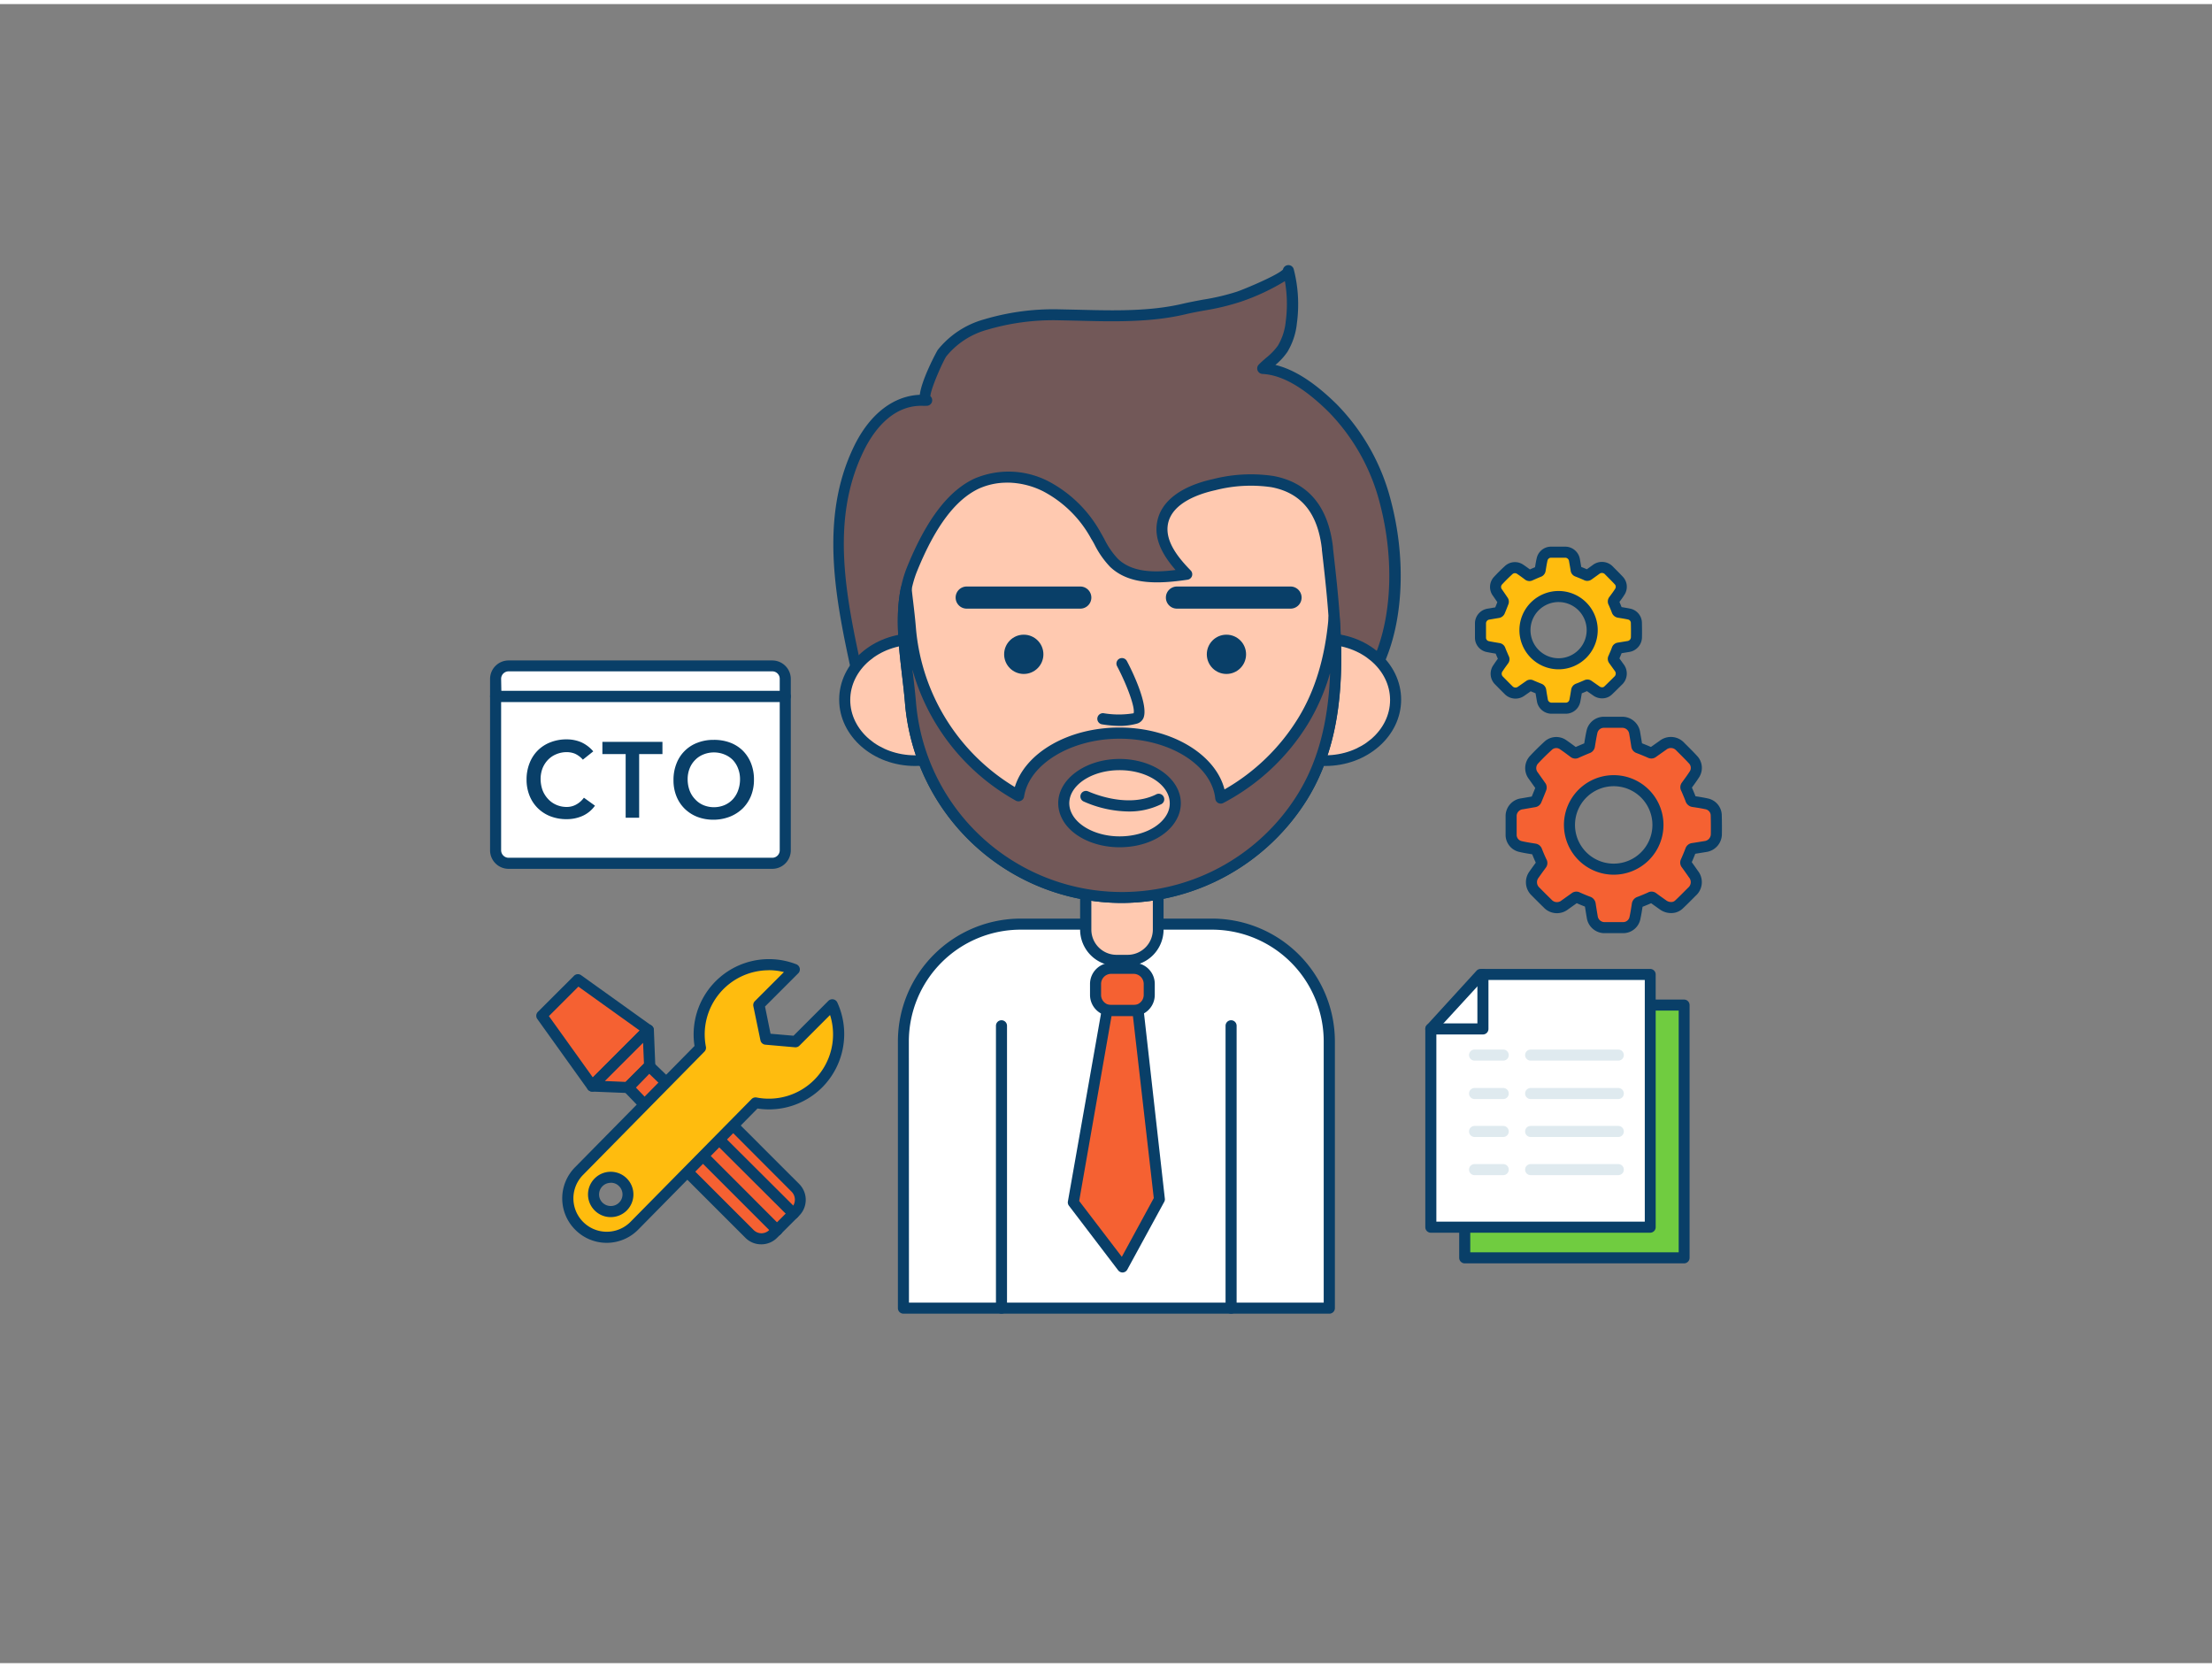 <svg xmlns="http://www.w3.org/2000/svg" viewBox="0 0 400 300" width="406" height="306" class="illustration styles_illustrationTablet__1DWOa"><rect x="0" y="0" width="400" height="300" fill="#808080" stroke="none"/><g id="_365_cto_outline" data-name="#365_cto_outline"><polygon points="117.2 185.51 107.06 195.65 97.96 182.93 104.48 176.41 117.2 185.51" fill="#f56132"></polygon><path d="M107.06,196.65H107a1,1,0,0,1-.73-.41l-9.11-12.72a1,1,0,0,1,.11-1.29l6.53-6.52a1,1,0,0,1,1.28-.11l12.72,9.11a1,1,0,0,1,.42.73,1.05,1.05,0,0,1-.29.79l-10.14,10.13A1,1,0,0,1,107.06,196.65ZM99.26,183l7.93,11.07,8.47-8.47-11.07-7.93Z" fill="#093f68"></path><polygon points="117.2 185.51 107.06 195.65 113.55 195.91 117.47 191.99 117.2 185.51" fill="#f56132"></polygon><path d="M113.54,196.91h0l-6.48-.26a1,1,0,0,1-.89-.64,1,1,0,0,1,.23-1.07l10.13-10.14a1,1,0,0,1,1.07-.22,1,1,0,0,1,.64.89l.26,6.48a1,1,0,0,1-.29.75l-3.92,3.92A1,1,0,0,1,113.54,196.91Zm-4.16-2.17,3.77.16,3.3-3.3-.16-3.77Z" fill="#093f68"></path><polygon points="129.32 203.5 125.01 207.82 113.55 195.91 117.42 192.04 129.32 203.5" fill="#f56132"></polygon><path d="M125,208.82h0a1.05,1.05,0,0,1-.71-.31l-11.46-11.9a1,1,0,0,1,0-1.4l3.87-3.88a1,1,0,0,1,1.4,0L130,202.79a1,1,0,0,1,.31.71,1,1,0,0,1-.29.71l-4.31,4.31A1,1,0,0,1,125,208.82ZM115,195.93,125,206.39l2.87-2.87-10.46-10.08Z" fill="#093f68"></path><rect x="128.19" y="201.69" width="11.81" height="21.87" rx="3.05" transform="translate(-111.08 157.1) rotate(-45)" fill="#f56132"></rect><path d="M137.66,224.27a4,4,0,0,1-2.87-1.18l-11.15-11.15a4,4,0,0,1,0-5.73l4-4a4.06,4.06,0,0,1,5.73,0l11.15,11.15a4.06,4.06,0,0,1,0,5.73h0l-4,4A4,4,0,0,1,137.66,224.27ZM130.54,203a2.09,2.09,0,0,0-1.45.59l-4,4a2.09,2.09,0,0,0-.6,1.45,2.05,2.05,0,0,0,.6,1.45l11.16,11.16a2,2,0,0,0,2.89,0l4-4a2.05,2.05,0,0,0,0-2.9L132,203.58A2.07,2.07,0,0,0,130.54,203Zm13.31,15.35h0Z" fill="#093f68"></path><line x1="128.02" y1="203.24" x2="143.49" y2="218.71" fill="#f56132"></line><path d="M143.49,219.71a1,1,0,0,1-.71-.29L127.31,204a1,1,0,0,1,0-1.41,1,1,0,0,1,1.42,0L144.19,218a1,1,0,0,1-.7,1.71Z" fill="#093f68"></path><line x1="125.04" y1="206.22" x2="140.51" y2="221.69" fill="#f56132"></line><path d="M140.51,222.69a1,1,0,0,1-.71-.3l-15.46-15.46a1,1,0,0,1,0-1.42,1,1,0,0,1,1.41,0L141.22,221a1,1,0,0,1-.71,1.71Z" fill="#093f68"></path><path d="M148,195.22A12.62,12.62,0,0,0,150.48,181l-6.63,6.64-5.36-.47L137.21,181l6.42-6.42a12.6,12.6,0,0,0-17,14.16L104.74,211a7,7,0,0,0,10,10l21.92-22.25A12.6,12.6,0,0,0,148,195.22Zm-39.71,22.21a3.1,3.1,0,1,1,4.39,0A3.11,3.11,0,0,1,108.24,217.43Z" fill="#ffbc0e"></path><path d="M109.72,224a8,8,0,0,1-5.68-2.35,8,8,0,0,1,0-11.37l21.55-21.88A13.62,13.62,0,0,1,144,173.63a1,1,0,0,1,.62.73,1,1,0,0,1-.28.91l-6,6,1,4.92,4.15.36,6.3-6.3a1,1,0,0,1,.89-.28,1,1,0,0,1,.73.56,13.68,13.68,0,0,1-2.73,15.36h0a13.61,13.61,0,0,1-11.7,3.82l-21.55,21.88A8,8,0,0,1,109.72,224Zm29.33-49.29a11.6,11.6,0,0,0-11.4,13.83,1,1,0,0,1-.27.89l-21.92,22.26a6,6,0,1,0,8.53,8.54L135.91,198a1,1,0,0,1,.9-.28,11.6,11.6,0,0,0,10.43-3.19h0a11.63,11.63,0,0,0,2.86-11.73l-5.54,5.55a1,1,0,0,1-.8.29l-5.36-.47a1,1,0,0,1-.89-.79l-1.28-6.17a1,1,0,0,1,.27-.91l5.26-5.26A11.4,11.4,0,0,0,139.05,174.7Zm-28.61,44.64a4.08,4.08,0,0,1-2.9-1.2h0a4.08,4.08,0,0,1,0-5.8,4.1,4.1,0,0,1,5.8,0,4.1,4.1,0,0,1-2.9,7Zm0-6.2a2.1,2.1,0,0,0-2.11,2.1,2.06,2.06,0,0,0,.62,1.48h0a2.14,2.14,0,0,0,3,0,2.06,2.06,0,0,0,.62-1.48,2.1,2.1,0,0,0-.62-1.49A2,2,0,0,0,110.44,213.14Z" fill="#093f68"></path><path d="M184.55,166.37h34.62a21.2,21.2,0,0,1,21.2,21.2v48.24a0,0,0,0,1,0,0h-77a0,0,0,0,1,0,0V187.56A21.2,21.2,0,0,1,184.55,166.37Z" fill="#ffffff"></path><path d="M240.37,236.81h-77a1,1,0,0,1-1-1V187.56a22.22,22.22,0,0,1,22.2-22.19h34.62a22.22,22.22,0,0,1,22.2,22.19v48.25A1,1,0,0,1,240.37,236.81Zm-76-2h75V187.56a20.22,20.22,0,0,0-20.2-20.19H184.55a20.22,20.22,0,0,0-20.2,20.19Z" fill="#093f68"></path><path d="M196.35,159.82h13.1a0,0,0,0,1,0,0v7.54a5.56,5.56,0,0,1-5.56,5.56h-2a5.56,5.56,0,0,1-5.56-5.56v-7.54A0,0,0,0,1,196.35,159.82Z" fill="#ffc9b0"></path><path d="M203.88,173.92h-2a6.57,6.57,0,0,1-6.56-6.56v-7.54a1,1,0,0,1,1-1h13.09a1,1,0,0,1,1,1v7.54A6.57,6.57,0,0,1,203.88,173.92Zm-6.53-13.1v6.54a4.56,4.56,0,0,0,4.56,4.56h2a4.56,4.56,0,0,0,4.56-4.56v-6.54Z" fill="#093f68"></path><path d="M157,125.42a2.08,2.08,0,0,1-.39-.32,7.52,7.52,0,0,1-1.56-3.72c-2.93-13.46-6.13-28.08.27-41.09,2.36-4.81,6.46-9.14,12.23-8.6-1.46-.14,2.29-8,2.76-8.58A15.5,15.5,0,0,1,178.23,58a43,43,0,0,1,12.89-1.77c7.56.12,15.63.7,23-1,3.32-.79,6.69-1.1,9.94-2.26,1-.34,9.24-3.66,9-4.73a24.31,24.31,0,0,1,.55,9.38A11.64,11.64,0,0,1,232,62.35c-.93,1.45-2.48,2.45-3.58,3.57,4.81.24,9.4,3.94,12.68,7.19a37.58,37.58,0,0,1,9.53,17c2.24,8.6,2.53,19-.67,27.32-.76,2-1.83,4.42-3.78,5.48s-2.95.14-4.87.2l-61,1.91-12.14.38C165.63,125.53,159.28,126.79,157,125.42Z" fill="#725858"></path><path d="M160.58,127.05a8.13,8.13,0,0,1-4.06-.78h0a2.88,2.88,0,0,1-.6-.48,8.42,8.42,0,0,1-1.81-4.2l0-.12c-2.88-13.28-6.15-28.33.38-41.62,2.83-5.76,7.09-9,11.84-9.2.32-2.78,3.1-7.94,3.27-8.15A16.34,16.34,0,0,1,178,57a43.82,43.82,0,0,1,13.19-1.81l3.77.08c6.36.16,12.94.33,18.94-1.09,1.21-.28,2.44-.51,3.62-.73A40.88,40.88,0,0,0,223.69,52c1.7-.6,7.37-3,8.31-4a1,1,0,0,1,.74-.77,1,1,0,0,1,1.21.72h0a25.48,25.48,0,0,1,.57,9.76,12.44,12.44,0,0,1-1.72,5.19,11.39,11.39,0,0,1-2.17,2.35c3.45.83,7.12,3.19,11.14,7.16a38.46,38.46,0,0,1,9.78,17.51c2.55,9.76,2.29,20.2-.7,27.93-.93,2.43-2.1,4.84-4.23,6a5.2,5.2,0,0,1-3.76.47,8.69,8.69,0,0,0-1.56-.15l-73.11,2.29c-.62,0-1.5.11-2.52.23A50.59,50.59,0,0,1,160.58,127.05Zm6-54.41c-5.54,0-8.85,5-10.36,8.09-6.23,12.66-3.17,26.72-.22,40.32l0,.11a6.61,6.61,0,0,0,1.3,3.25,1,1,0,0,0,.19.15h0c1.37.84,5.3.41,7.9.13,1.06-.12,2-.22,2.66-.24l73.12-2.29a9.81,9.81,0,0,1,1.95.18,3.28,3.28,0,0,0,2.48-.26c1.56-.85,2.52-2.88,3.32-5,2.84-7.36,3.07-17.34.63-26.7a36.57,36.57,0,0,0-9.26-16.6c-4.51-4.46-8.45-6.72-12-6.9a1,1,0,0,1-.88-.64,1,1,0,0,1,.22-1.06c.41-.42.87-.81,1.31-1.2a11.16,11.16,0,0,0,2.14-2.21,10.54,10.54,0,0,0,1.42-4.38,23.78,23.78,0,0,0-.15-7.29,39.9,39.9,0,0,1-8,3.73,43.77,43.77,0,0,1-6.52,1.57c-1.17.21-2.37.43-3.53.71-6.25,1.47-13,1.31-19.45,1.14l-3.75-.08a42.2,42.2,0,0,0-12.59,1.72,14.43,14.43,0,0,0-7.38,4.8c-.57.81-2.8,5.77-2.89,7.21a1,1,0,0,1-.75,1.74C167.2,72.66,166.91,72.64,166.62,72.64Zm1.06-2h0Z" fill="#093f68"></path><ellipse cx="165.47" cy="125.8" rx="12.72" ry="10.96" fill="#ffc9b0"></ellipse><path d="M165.47,137.77c-7.57,0-13.72-5.37-13.72-12s6.15-12,13.72-12,13.72,5.37,13.72,12S173,137.77,165.47,137.77Zm0-21.93c-6.47,0-11.72,4.47-11.72,10s5.25,10,11.72,10,11.72-4.47,11.72-10S171.93,115.84,165.47,115.84Z" fill="#093f68"></path><ellipse cx="239.65" cy="125.8" rx="12.72" ry="10.96" fill="#ffc9b0"></ellipse><path d="M239.65,137.77c-7.57,0-13.73-5.37-13.73-12s6.16-12,13.73-12,13.72,5.37,13.72,12S247.21,137.77,239.65,137.77Zm0-21.93c-6.47,0-11.73,4.47-11.73,10s5.26,10,11.73,10,11.72-4.47,11.72-10S246.11,115.84,239.65,115.84Z" fill="#093f68"></path><path d="M202.9,161.54a38.37,38.37,0,0,1-38.25-35.23c-.64-7.73-2.72-16.71.32-24.2,2.26-5.54,5.93-12.74,11.65-15.39a14.73,14.73,0,0,1,12.52.47,22.18,22.18,0,0,1,9.09,9,20.32,20.32,0,0,0,3.25,4.89c3.33,3.18,8.59,2.72,13.15,2.06-2.51-2.56-5.07-5.81-4.38-9.33.79-4,5.33-6,9.33-6.87a26.3,26.3,0,0,1,10.55-.54c6.52,1.25,9.23,5.91,9.93,12,1.66,14.61,3.64,31.58-4.39,44.72A38.69,38.69,0,0,1,202.9,161.54Z" fill="#ffc9b0"></path><path d="M202.9,162.54h0a39.38,39.38,0,0,1-39.25-36.15c-.13-1.59-.32-3.2-.52-4.92-.78-6.67-1.59-13.56.92-19.73C167.53,93.2,171.5,88,176.2,85.81a15.7,15.7,0,0,1,13.38.48,23.05,23.05,0,0,1,9.51,9.37c.21.35.4.71.6,1.06a14.41,14.41,0,0,0,2.48,3.61c2.58,2.46,6.56,2.49,10.41,2-2.12-2.44-4-5.44-3.31-8.79.72-3.66,4.3-6.38,10.1-7.65a27.64,27.64,0,0,1,10.95-.55c6.28,1.2,9.89,5.54,10.73,12.91l0,.18c1.7,14.9,3.63,31.79-4.55,45.18A39.65,39.65,0,0,1,202.9,162.54Zm-20.72-76A12.34,12.34,0,0,0,177,87.62c-4.22,2-7.86,6.82-11.14,14.87-2.32,5.69-1.54,12.33-.78,18.75.2,1.73.39,3.37.53,5a37.33,37.33,0,0,0,6.09,17.59,37.39,37.39,0,0,0,63.08-1.21c7.81-12.8,5.93-29.32,4.26-43.91l0-.17c-.74-6.49-3.72-10.15-9.12-11.18a25.8,25.8,0,0,0-10.14.54c-2.88.63-7.82,2.27-8.57,6.08-.61,3.13,1.88,6.16,4.11,8.44a1,1,0,0,1,.23,1,1,1,0,0,1-.8.67c-5.2.76-10.5,1-14-2.32a16.37,16.37,0,0,1-2.85-4.09c-.19-.35-.38-.69-.58-1a21,21,0,0,0-8.67-8.57A14.69,14.69,0,0,0,182.18,86.53Z" fill="#093f68"></path><path d="M241.3,111a42.12,42.12,0,0,1-5.63,18.61,38.47,38.47,0,0,1-14.91,13.94c-.7-6.56-8.63-11.74-18.3-11.74-9.47,0-17.26,5-18.25,11.31a38.2,38.2,0,0,1-19.56-30.33c-.18-2.26-.5-4.63-.77-7-1.34,6.65.23,14,.77,20.55a38.38,38.38,0,0,0,71,16.83C241.47,133.65,242.05,122.16,241.3,111Zm-38.84,26.52c5.57,0,10.08,3.12,10.08,7a5.09,5.09,0,0,1-.63,2.43c-1.42,2.65-5.12,4.54-9.45,4.54s-8.27-2-9.59-4.8a5.07,5.07,0,0,1-.5-2.17C192.37,140.65,196.89,137.53,202.46,137.53Z" fill="#725858"></path><path d="M202.89,162.54a39.38,39.38,0,0,1-39.24-36.15c-.13-1.58-.32-3.2-.52-4.91-.62-5.29-1.27-10.75-.23-15.92a1,1,0,0,1,1-.8,1,1,0,0,1,.95.89c.08.73.16,1.45.25,2.17.2,1.7.39,3.3.52,4.9a37.23,37.23,0,0,0,17.89,28.86c1.9-6.22,9.71-10.76,18.92-10.76,9.37,0,17.37,4.81,19,11.19a37.4,37.4,0,0,0,13.33-12.91c3.07-5,4.86-11,5.49-18.18a1,1,0,0,1,1-.91h0a1,1,0,0,1,1,.93c.66,9.76.59,22.3-5.77,32.72A39.68,39.68,0,0,1,202.89,162.54ZM165,120.38c0,.29.07.58.11.86.2,1.73.39,3.36.53,5a37.38,37.38,0,0,0,6.1,17.6,37.38,37.38,0,0,0,63.07-1.2c4.1-6.72,5.46-14.44,5.71-21.66a38,38,0,0,1-4,9.18,39.5,39.5,0,0,1-15.3,14.3,1,1,0,0,1-.94,0,1,1,0,0,1-.52-.78c-.65-6.08-8.25-10.84-17.31-10.84-8.76,0-16.35,4.59-17.26,10.46a1,1,0,0,1-.55.75,1,1,0,0,1-.93,0A39.19,39.19,0,0,1,165,120.38Zm37.45,32.09c-4.75,0-9-2.16-10.49-5.37a6.06,6.06,0,0,1-.6-2.6c0-4.4,5-8,11.09-8s11.08,3.57,11.08,8a6,6,0,0,1-.75,2.9C211.14,150.48,207.09,152.47,202.46,152.47Zm0-13.94c-5,0-9.09,2.68-9.09,6a4.07,4.07,0,0,0,.41,1.74c1.17,2.49,4.74,4.23,8.68,4.23s7.28-1.62,8.57-4a4.06,4.06,0,0,0,.51-1.95C211.54,141.21,207.47,138.53,202.46,138.53Z" fill="#093f68"></path><circle cx="185.13" cy="117.58" r="3.55" fill="#093f68"></circle><circle cx="221.78" cy="117.58" r="3.55" fill="#093f68"></circle><path d="M202.71,130.53a21.3,21.3,0,0,1-3.44-.29,1,1,0,0,1,.35-2,16.43,16.43,0,0,0,5.37,0c.31-.92-1.05-4.83-3-8.54a1,1,0,0,1,1.77-.93c1,1.85,4,8.07,3,10.36a1.82,1.82,0,0,1-1.22,1A12.35,12.35,0,0,1,202.71,130.53Z" fill="#093f68"></path><path d="M204.07,146a20.56,20.56,0,0,1-8.16-1.83,1,1,0,0,1,.87-1.8c.07,0,6.81,3.21,12.23.57a1,1,0,1,1,.87,1.79A13.06,13.06,0,0,1,204.07,146Z" fill="#093f68"></path><rect x="198.13" y="174.34" width="9.7" height="7.64" rx="2.82" fill="#f56132"></rect><path d="M205,183h-4.07a3.83,3.83,0,0,1-3.82-3.82v-2a3.83,3.83,0,0,1,3.82-3.82H205a3.82,3.82,0,0,1,3.82,3.82v2A3.83,3.83,0,0,1,205,183Zm-4.07-7.64a1.83,1.83,0,0,0-1.82,1.82v2a1.83,1.83,0,0,0,1.82,1.82H205a1.83,1.83,0,0,0,1.82-1.82v-2a1.83,1.83,0,0,0-1.82-1.82Z" fill="#093f68"></path><polygon points="200.19 181.98 194.07 216.69 202.98 228.36 209.65 216.11 205.76 181.98 200.19 181.98" fill="#f56132"></polygon><path d="M203,229.36a1,1,0,0,1-.8-.39l-8.9-11.68a1,1,0,0,1-.19-.78l6.12-34.71a1,1,0,0,1,1-.82h5.57a1,1,0,0,1,1,.88L210.64,216a.94.94,0,0,1-.11.59l-6.68,12.25a1,1,0,0,1-.8.52Zm-7.85-12.93,7.71,10.1,5.78-10.62L204.87,183H201Z" fill="#093f68"></path><path d="M195.35,109.32H174.81a2,2,0,0,1,0-4h20.54a2,2,0,0,1,0,4Z" fill="#093f68"></path><path d="M233.37,109.32H212.83a2,2,0,1,1,0-4h20.54a2,2,0,0,1,0,4Z" fill="#093f68"></path><path d="M222.62,236.81a1,1,0,0,1-1-1V184.75a1,1,0,0,1,2,0v51.06A1,1,0,0,1,222.62,236.81Z" fill="#093f68"></path><path d="M181.1,236.81a1,1,0,0,1-1-1V184.75a1,1,0,0,1,2,0v51.06A1,1,0,0,1,181.1,236.81Z" fill="#093f68"></path><g id="ahcQ9Z"><path d="M310.35,146.63a2.16,2.16,0,0,0-1.68-2c-.81-.18-1.63-.31-2.45-.43a.53.53,0,0,1-.48-.41c-.25-.65-.52-1.29-.8-1.93a.41.41,0,0,1,0-.49c.49-.68,1-1.36,1.45-2.06a2.15,2.15,0,0,0-.19-2.63c-.75-.82-1.55-1.6-2.34-2.39a2.3,2.3,0,0,0-3.13-.28l-1.84,1.3a.4.4,0,0,1-.49.05c-.69-.3-1.39-.59-2.1-.86a.44.44,0,0,1-.32-.38c-.11-.75-.24-1.5-.37-2.25a2.27,2.27,0,0,0-2.17-2c-1.15,0-2.31,0-3.47,0a2.2,2.2,0,0,0-2.09,1.72c-.19.84-.32,1.69-.46,2.54a.44.44,0,0,1-.32.38c-.67.27-1.34.56-2,.85a.39.39,0,0,1-.46,0c-.67-.5-1.34-1-2-1.45a2.15,2.15,0,0,0-2.65.17c-.88.81-1.74,1.64-2.55,2.52a2.23,2.23,0,0,0-.15,2.95c.45.65.92,1.29,1.37,1.94a.47.47,0,0,1,0,.35c-.28.72-.58,1.44-.88,2.16a.4.4,0,0,1-.27.22l-2.25.39a2.24,2.24,0,0,0-2,2.1c0,1.21,0,2.42,0,3.62a2.16,2.16,0,0,0,1.67,2c.85.2,1.73.33,2.59.47a.44.44,0,0,1,.37.3c.27.69.56,1.37.86,2a.39.39,0,0,1,0,.44c-.46.62-.91,1.24-1.35,1.87a2.29,2.29,0,0,0,.26,3.05c.73.74,1.46,1.47,2.2,2.19a2.28,2.28,0,0,0,3.11.24l1.88-1.34a.37.37,0,0,1,.41,0c.64.28,1.29.56,1.94.8a.5.5,0,0,1,.36.45q.17,1.11.36,2.22A2.25,2.25,0,0,0,290,167c1.21,0,2.43,0,3.64,0a2.17,2.17,0,0,0,2-1.69c.18-.82.31-1.66.44-2.49a.49.49,0,0,1,.35-.43c.68-.26,1.35-.54,2-.83a.37.37,0,0,1,.44,0c.62.46,1.25.9,1.88,1.35a2.46,2.46,0,0,0,1.51.46,2,2,0,0,0,1.35-.55c.8-.75,1.56-1.53,2.34-2.31a2.29,2.29,0,0,0,.28-3.18c-.43-.62-.86-1.23-1.3-1.83a.39.39,0,0,1-.05-.44c.3-.68.59-1.36.85-2.05a.44.44,0,0,1,.39-.31c.75-.11,1.5-.24,2.25-.36a2.28,2.28,0,0,0,2-2.15C310.39,149,310.38,147.81,310.35,146.63Zm-18.54,9.8a8,8,0,1,1,8-8A8,8,0,0,1,291.81,156.43Z" fill="#f56132" stroke="#093f68" stroke-linecap="round" stroke-linejoin="round" stroke-width="2"></path></g><g id="ahcQ9Z-2" data-name="ahcQ9Z"><path d="M295.91,111.85a1.65,1.65,0,0,0-1.27-1.54c-.62-.13-1.24-.23-1.86-.33a.41.41,0,0,1-.37-.3c-.19-.5-.4-1-.61-1.47a.33.33,0,0,1,0-.37c.38-.52.76-1,1.11-1.57a1.64,1.64,0,0,0-.15-2c-.57-.62-1.18-1.21-1.77-1.81a1.74,1.74,0,0,0-2.38-.22l-1.39,1a.32.32,0,0,1-.38,0q-.78-.34-1.59-.66a.31.31,0,0,1-.24-.29c-.09-.57-.19-1.13-.29-1.7a1.71,1.71,0,0,0-1.64-1.48c-.88,0-1.76,0-2.63,0a1.66,1.66,0,0,0-1.59,1.31c-.15.63-.24,1.28-.35,1.92a.33.33,0,0,1-.24.29c-.51.2-1,.42-1.52.65a.32.32,0,0,1-.36,0c-.5-.38-1-.75-1.53-1.1a1.67,1.67,0,0,0-2,.13c-.67.61-1.32,1.25-1.93,1.91a1.68,1.68,0,0,0-.11,2.24c.34.5.69,1,1,1.47a.32.32,0,0,1,0,.27c-.21.55-.43,1.1-.66,1.64a.39.39,0,0,1-.21.17l-1.71.29a1.71,1.71,0,0,0-1.52,1.6c0,.91,0,1.83,0,2.74a1.64,1.64,0,0,0,1.26,1.53c.65.14,1.32.24,2,.36a.31.31,0,0,1,.28.22c.2.52.42,1,.65,1.55a.27.27,0,0,1,0,.33c-.34.47-.69.94-1,1.42a1.72,1.72,0,0,0,.2,2.31c.55.56,1.1,1.12,1.66,1.67a1.75,1.75,0,0,0,2.37.18l1.43-1a.27.27,0,0,1,.31,0c.48.21,1,.42,1.47.61a.37.37,0,0,1,.27.34c.08.56.18,1.12.28,1.68a1.69,1.69,0,0,0,1.57,1.48q1.38,0,2.76,0a1.66,1.66,0,0,0,1.54-1.29c.13-.62.23-1.25.33-1.88a.37.37,0,0,1,.26-.33c.52-.19,1-.41,1.53-.63a.29.29,0,0,1,.33,0l1.43,1a1.75,1.75,0,0,0,1.15.35,1.5,1.5,0,0,0,1-.42c.6-.57,1.19-1.16,1.77-1.74a1.75,1.75,0,0,0,.22-2.42l-1-1.39a.29.29,0,0,1,0-.33c.22-.52.44-1,.64-1.56a.32.32,0,0,1,.29-.23l1.71-.28a1.72,1.72,0,0,0,1.49-1.63C295.94,113.65,295.93,112.75,295.91,111.85Zm-14.07,7.44a6.08,6.08,0,1,1,6.08-6.07A6.08,6.08,0,0,1,281.84,119.29Z" fill="#ffbc0e" stroke="#093f68" stroke-linecap="round" stroke-linejoin="round" stroke-width="2"></path></g><polygon points="304.56 226.71 264.87 226.71 264.87 190.86 273.91 181.01 304.56 181.01 304.56 226.71" fill="#70cc40"></polygon><path d="M304.56,227.71H264.87a1,1,0,0,1-1-1V190.86a1,1,0,0,1,.27-.68l9-9.85a1,1,0,0,1,.74-.32h30.65a1,1,0,0,1,1,1v45.7A1,1,0,0,1,304.56,227.71Zm-38.69-2h37.69V182H274.35l-8.48,9.24Z" fill="#093f68"></path><polygon points="298.43 221.17 258.74 221.17 258.74 185.32 267.78 175.47 298.43 175.47 298.43 221.17" fill="#fff"></polygon><path d="M298.43,222.17H258.74a1,1,0,0,1-1-1V185.32a1,1,0,0,1,.27-.68l9-9.85a1,1,0,0,1,.74-.32h30.65a1,1,0,0,1,1,1v45.7A1,1,0,0,1,298.43,222.17Zm-38.69-2h37.69v-43.7H268.22l-8.48,9.24Z" fill="#093f68"></path><path d="M268.16,186.32h-9.42a1,1,0,0,1,0-2h8.42v-8.85a1,1,0,1,1,2,0v9.85A1,1,0,0,1,268.16,186.32Z" fill="#093f68"></path><path d="M271.83,191.05h-5.18a1,1,0,0,1,0-2h5.18a1,1,0,0,1,0,2Z" fill="#dfeaef"></path><path d="M292.64,191.05H276.79a1,1,0,0,1,0-2h15.85a1,1,0,0,1,0,2Z" fill="#dfeaef"></path><path d="M271.83,198h-5.18a1,1,0,0,1,0-2h5.18a1,1,0,0,1,0,2Z" fill="#dfeaef"></path><path d="M292.64,198H276.79a1,1,0,0,1,0-2h15.85a1,1,0,0,1,0,2Z" fill="#dfeaef"></path><path d="M271.83,204.86h-5.18a1,1,0,0,1,0-2h5.18a1,1,0,0,1,0,2Z" fill="#dfeaef"></path><path d="M292.64,204.86H276.79a1,1,0,0,1,0-2h15.85a1,1,0,0,1,0,2Z" fill="#dfeaef"></path><path d="M271.83,211.76h-5.18a1,1,0,0,1,0-2h5.18a1,1,0,0,1,0,2Z" fill="#dfeaef"></path><path d="M292.64,211.76H276.79a1,1,0,0,1,0-2h15.85a1,1,0,0,1,0,2Z" fill="#dfeaef"></path><path d="M89.62,125.18H142a0,0,0,0,1,0,0V153a2.34,2.34,0,0,1-2.34,2.34H92A2.34,2.34,0,0,1,89.62,153V125.18A0,0,0,0,1,89.62,125.18Z" fill="#fff"></path><path d="M139.62,156.37H92A3.35,3.35,0,0,1,88.62,153V125.18a1,1,0,0,1,1-1H142a1,1,0,0,1,1,1V153A3.35,3.35,0,0,1,139.62,156.37Zm-49-30.19V153A1.36,1.36,0,0,0,92,154.37h47.65A1.35,1.35,0,0,0,141,153V126.18Z" fill="#093f68"></path><path d="M92,119.69h47.65A2.34,2.34,0,0,1,142,122v3.14a0,0,0,0,1,0,0H89.62a0,0,0,0,1,0,0V122A2.34,2.34,0,0,1,92,119.69Z" fill="#ffffff"></path><path d="M142,126.18H89.62a1,1,0,0,1-1-1V122A3.35,3.35,0,0,1,92,118.69h47.65A3.35,3.35,0,0,1,143,122v3.15A1,1,0,0,1,142,126.18Zm-51.34-2H141V122a1.34,1.34,0,0,0-1.34-1.34H92A1.35,1.35,0,0,0,90.62,122Z" fill="#093f68"></path><path d="M105.4,136.63a4.19,4.19,0,0,0-1.46-1.09,4,4,0,0,0-1.43-.27,4.82,4.82,0,0,0-1.93.38,4.34,4.34,0,0,0-1.48,1,4.76,4.76,0,0,0-1,1.56,5.44,5.44,0,0,0-.34,1.91,6.06,6.06,0,0,0,.34,2,4.89,4.89,0,0,0,1,1.61,4.37,4.37,0,0,0,1.48,1.06,4.65,4.65,0,0,0,1.93.39,3.47,3.47,0,0,0,1.62-.4,4.27,4.27,0,0,0,1.46-1.27l2,1.44a5.54,5.54,0,0,1-2.27,1.86,7,7,0,0,1-2.85.58,8,8,0,0,1-2.91-.51,6.7,6.7,0,0,1-2.29-1.46,6.63,6.63,0,0,1-1.5-2.25,7.68,7.68,0,0,1-.55-2.93,7.92,7.92,0,0,1,.55-3,6.65,6.65,0,0,1,1.5-2.3,6.56,6.56,0,0,1,2.29-1.46,7.81,7.81,0,0,1,2.91-.52,6.68,6.68,0,0,1,2.59.5,6.19,6.19,0,0,1,2.22,1.67Z" fill="#093f68"></path><path d="M113.14,135.62h-4.21v-2.21h10.86v2.21h-4.21v11.51h-2.44Z" fill="#093f68"></path><path d="M121.79,140.33a7.92,7.92,0,0,1,.54-3,6.47,6.47,0,0,1,3.79-3.76,7.86,7.86,0,0,1,2.92-.52,8.17,8.17,0,0,1,2.94.48,6.54,6.54,0,0,1,2.31,1.44,6.72,6.72,0,0,1,1.51,2.29,7.87,7.87,0,0,1,.54,3,7.68,7.68,0,0,1-.54,2.93,6.84,6.84,0,0,1-1.51,2.27,7.1,7.1,0,0,1-2.31,1.48,8.18,8.18,0,0,1-2.94.55,8.07,8.07,0,0,1-2.92-.51,6.8,6.8,0,0,1-2.29-1.46,6.63,6.63,0,0,1-1.5-2.25A7.68,7.68,0,0,1,121.79,140.33Zm2.56-.16a5.82,5.82,0,0,0,.34,2,4.57,4.57,0,0,0,1,1.61,4.27,4.27,0,0,0,1.48,1.06,5,5,0,0,0,3.86,0,4.45,4.45,0,0,0,1.5-1.06,4.7,4.7,0,0,0,.95-1.61,5.82,5.82,0,0,0,.34-2,5.22,5.22,0,0,0-.34-1.91,4.57,4.57,0,0,0-.95-1.56,4.42,4.42,0,0,0-1.5-1,5.09,5.09,0,0,0-3.86,0,4.25,4.25,0,0,0-1.48,1,4.45,4.45,0,0,0-1,1.56A5.22,5.22,0,0,0,124.35,140.17Z" fill="#093f68"></path></g></svg>